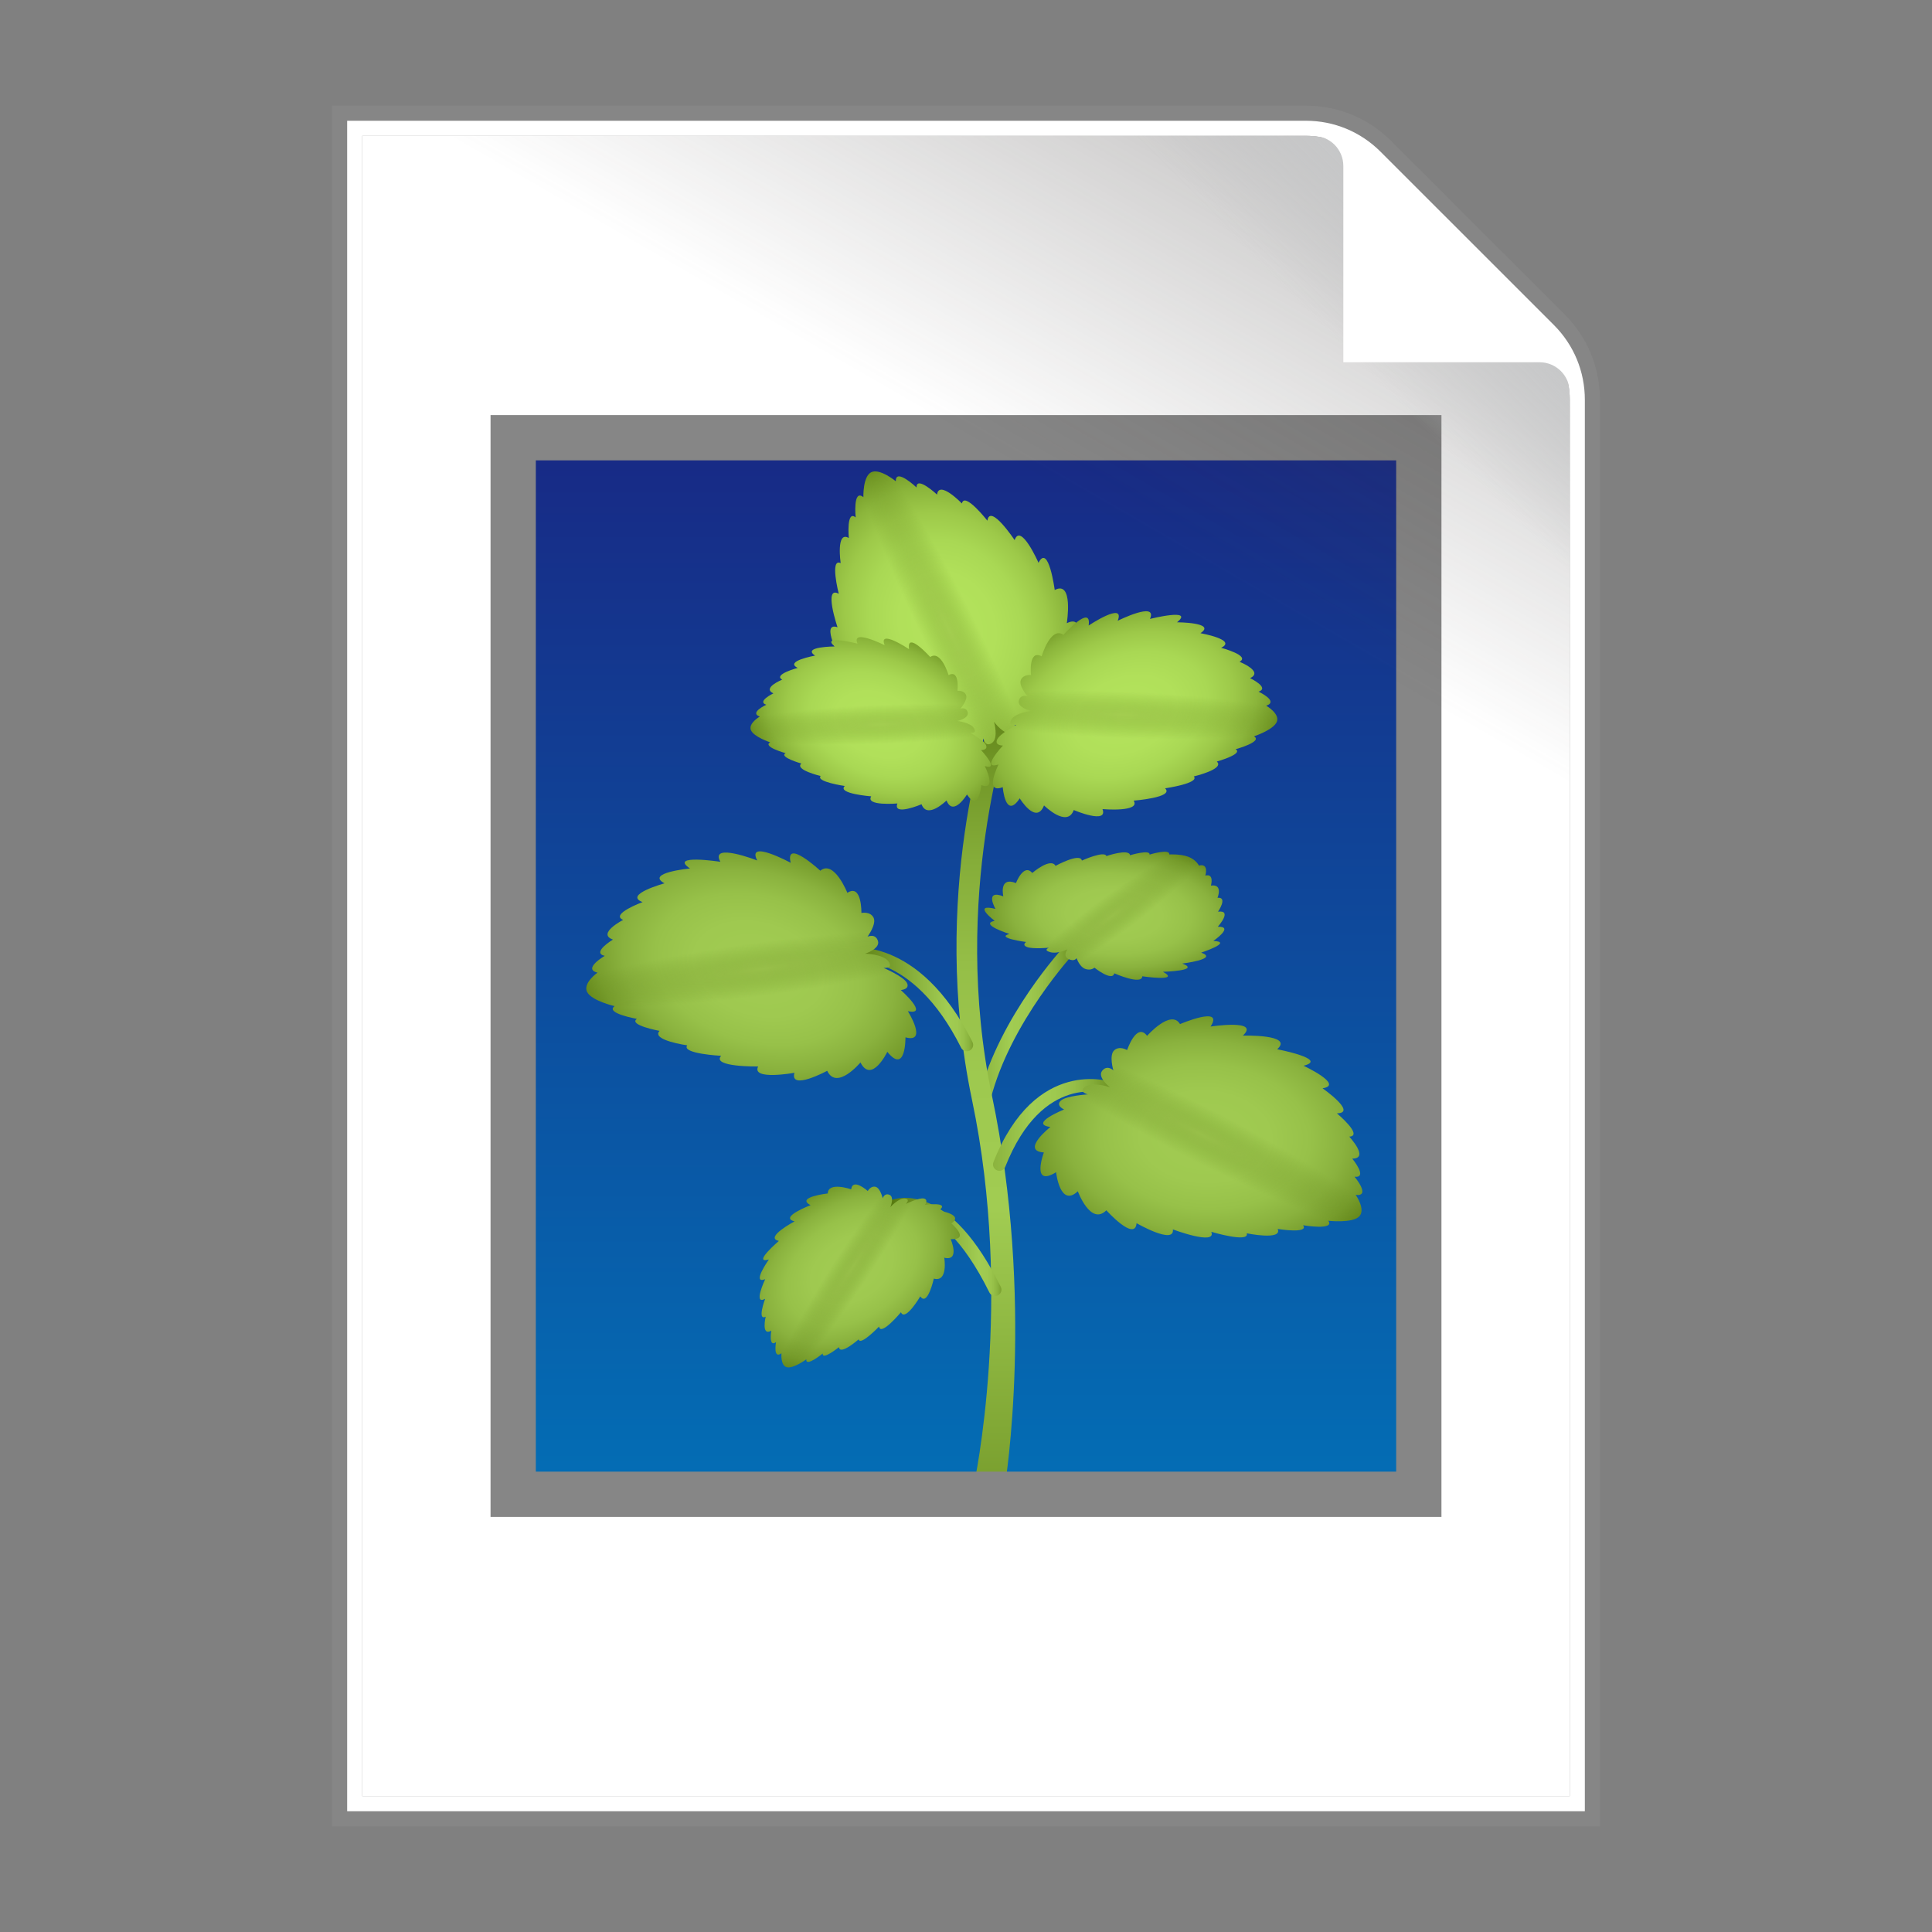 <?xml version="1.0" encoding="UTF-8" standalone="no"?>
<!-- Generator: Adobe Illustrator 18.0.0, SVG Export Plug-In . SVG Version: 6.00 Build 0)  -->

<svg
   xmlns:dc="http://purl.org/dc/elements/1.1/"
   xmlns:cc="http://creativecommons.org/ns#"
   xmlns:rdf="http://www.w3.org/1999/02/22-rdf-syntax-ns#"
   xmlns:svg="http://www.w3.org/2000/svg"
   xmlns="http://www.w3.org/2000/svg"
   xmlns:sodipodi="http://sodipodi.sourceforge.net/DTD/sodipodi-0.dtd"
   xmlns:inkscape="http://www.inkscape.org/namespaces/inkscape"
   version="1.1"
   id="レイヤー_1"
   x="0px"
   y="0px"
   width="64px"
   height="64px"
   viewBox="0 0 64 64"
   style="enable-background:new 0 0 64 64;"
   xml:space="preserve"
   inkscape:version="0.48.5 r10040"
   sodipodi:docname="document_with_picture.svg"><rect x="0" y="0" width="64" height="64" fill="#808080" stroke="none"/><defs
     id="defs389" /><sodipodi:namedview
     pagecolor="#ffffff"
     bordercolor="#666666"
     borderopacity="1"
     objecttolerance="10"
     gridtolerance="10"
     guidetolerance="10"
     inkscape:pageopacity="0"
     inkscape:pageshadow="2"
     inkscape:window-width="640"
     inkscape:window-height="480"
     id="namedview387" /><g
     id="g3"><path
       style="fill:#FFFFFF;"
       d="M11.5,60V4h31.758c0.921,0,1.823,0.374,2.475,1.025l5.742,5.742   C52.136,11.429,52.5,12.308,52.5,13.242V60H11.5z"
       id="path5" /><path
       style="fill:#868686;"
       d="M43.257,4.5c0.796,0,1.559,0.316,2.121,0.879l5.743,5.742   C51.684,11.683,52,12.447,52,13.242V59.5H12v-55H43.257 M43.257,3.5H12h-1v1v55v1h1h40h1v-1V13.242   c0-1.068-0.416-2.073-1.172-2.829l-5.743-5.742C45.33,3.916,44.326,3.5,43.257,3.5   L43.257,3.5z"
       id="path7" /><path
       style="fill:#FFFFFF;"
       d="M43.257,4.5c0.796,0,1.559,0.316,2.121,0.879l5.743,5.742   C51.684,11.683,52,12.447,52,13.242V59.5H12v-55H43.257 M43.257,4H12h-0.5v0.5v55V60H12h40h0.5v-0.5   V13.242c0-0.935-0.364-1.814-1.025-2.475l-5.743-5.742   C45.071,4.364,44.192,4,43.257,4L43.257,4z"
       id="path9" /></g><g
     id="g11"><linearGradient
       id="SVGID_1_"
       gradientUnits="userSpaceOnUse"
       x1="32"
       y1="49.5"
       x2="32"
       y2="14.5"><stop
         offset="0"
         style="stop-color:#036EB5"
         id="stop14" /><stop
         offset="1"
         style="stop-color:#182985"
         id="stop16" /></linearGradient><rect
       x="17"
       y="14.5"
       style="fill:url(#SVGID_1_);"
       width="30"
       height="35"
       id="rect18" /><g
       id="g20"><g
         id="g22"><g
           id="g24"><linearGradient
             id="SVGID_2_"
             gradientUnits="userSpaceOnUse"
             x1="32.427"
             y1="33.887"
             x2="35.657"
             y2="33.887"><stop
               offset="0"
               style="stop-color:#8BB33E"
               id="stop27" /><stop
               offset="0.267"
               style="stop-color:#9DC84E"
               id="stop29" /><stop
               offset="0.317"
               style="stop-color:#A1CC52"
               id="stop31" /><stop
               offset="0.503"
               style="stop-color:#9EC94F"
               id="stop33" /><stop
               offset="0.659"
               style="stop-color:#95BE47"
               id="stop35" /><stop
               offset="0.804"
               style="stop-color:#85AD39"
               id="stop37" /><stop
               offset="0.941"
               style="stop-color:#709525"
               id="stop39" /><stop
               offset="1"
               style="stop-color:#64881B"
               id="stop41" /></linearGradient><path
             style="fill:url(#SVGID_2_);"
             d="M32.625,36.556c-0.016,0-0.033-0.002-0.049-0.006      c-0.105-0.027-0.169-0.134-0.142-0.239c0.684-2.666,2.793-4.935,2.883-5.031      c0.074-0.08,0.199-0.083,0.278-0.009c0.08,0.074,0.083,0.199,0.009,0.278      c-0.021,0.023-2.13,2.292-2.788,4.859      C32.792,36.497,32.712,36.556,32.625,36.556z"
             id="path43" /></g><g
           id="g45"><radialGradient
             id="SVGID_3_"
             cx="42.879"
             cy="-0.546"
             r="7.405"
             gradientTransform="matrix(-0.576 -0.216 0.376 -0.288 61.808 39.397)"
             gradientUnits="userSpaceOnUse"><stop
               offset="0"
               style="stop-color:#A1CC52"
               id="stop48" /><stop
               offset="0.311"
               style="stop-color:#9FC950"
               id="stop50" /><stop
               offset="0.502"
               style="stop-color:#97C149"
               id="stop52" /><stop
               offset="0.661"
               style="stop-color:#8AB23E"
               id="stop54" /><stop
               offset="0.802"
               style="stop-color:#789E2D"
               id="stop56" /><stop
               offset="0.93"
               style="stop-color:#618418"
               id="stop58" /><stop
               offset="1"
               style="stop-color:#51720A"
               id="stop60" /></radialGradient><path
             style="fill:url(#SVGID_3_);"
             d="M33.236,29.692c-0.64-0.24-0.26,0.416-0.26,0.416      c-0.803-0.194-0.027,0.396-0.027,0.396c-0.531,0.111,0.489,0.434,0.489,0.434      c-0.479,0.131,0.553,0.267,0.553,0.267s-0.153,0.098,0.037,0.169      s0.721,0.02,0.721,0.02s-0.205,0.078,0.04,0.147      c0.246,0.068,0.574-0.095,0.574-0.095s-0.174,0.221,0.03,0.322      c0.204,0.1,0.271-0.03,0.271-0.03s0.091,0.285,0.282,0.357      c0.19,0.071,0.309-0.039,0.309-0.039s0.593,0.473,0.657,0.187      c0,0,0.916,0.404,0.928,0.098c0,0,1.299,0.189,0.684-0.149      c0,0,1.28-0.033,0.64-0.273c0,0,1.225-0.149,0.627-0.362      c0,0,1.085-0.357,0.402-0.387c0,0,0.711-0.486,0.149-0.47      c0,0,0.504-0.564,0.007-0.499c0,0,0.337-0.495-0.017-0.46      c0,0,0.194-0.465-0.219-0.405c0,0,0.121-0.409-0.185-0.332      c0,0,0.132-0.417-0.212-0.331c0,0-0.094-0.195-0.354-0.292      c-0.259-0.097-0.63-0.077-0.63-0.077C38.765,28.1,38.08,28.309,38.08,28.309      c0.029-0.18-0.645,0.021-0.645,0.021c-0.036-0.229-0.784,0.028-0.784,0.028      c-0.061-0.19-0.812,0.149-0.812,0.149c-0.057-0.272-0.872,0.175-0.872,0.175      c-0.164-0.289-0.772,0.236-0.772,0.236c-0.285-0.334-0.54,0.335-0.54,0.335      C33.078,29.024,33.236,29.692,33.236,29.692z"
             id="path62" /><radialGradient
             id="SVGID_4_"
             cx="42.879"
             cy="-0.76"
             r="1.255"
             gradientTransform="matrix(-0.576 -0.216 2.474 -1.897 63.416 38.164)"
             gradientUnits="userSpaceOnUse"><stop
               offset="0"
               style="stop-color:#8BAD3D;stop-opacity:0.4"
               id="stop65" /><stop
               offset="0.15"
               style="stop-color:#7D9F31;stop-opacity:0.34"
               id="stop67" /><stop
               offset="0.409"
               style="stop-color:#6B8E21;stop-opacity:0.236"
               id="stop69" /><stop
               offset="0.685"
               style="stop-color:#608317;stop-opacity:0.126"
               id="stop71" /><stop
               offset="1"
               style="stop-color:#5D8014;stop-opacity:0"
               id="stop73" /></radialGradient><path
             style="fill:url(#SVGID_4_);"
             d="M33.236,29.692c-0.64-0.24-0.26,0.416-0.26,0.416      c-0.803-0.194-0.027,0.396-0.027,0.396c-0.531,0.111,0.489,0.434,0.489,0.434      c-0.479,0.131,0.553,0.267,0.553,0.267s-0.153,0.098,0.037,0.169      s0.721,0.02,0.721,0.02s-0.205,0.078,0.04,0.147      c0.246,0.068,0.574-0.095,0.574-0.095s-0.174,0.221,0.03,0.322      c0.204,0.1,0.271-0.03,0.271-0.03s0.091,0.285,0.282,0.357      c0.19,0.071,0.309-0.039,0.309-0.039s0.593,0.473,0.657,0.187      c0,0,0.916,0.404,0.928,0.098c0,0,1.299,0.189,0.684-0.149      c0,0,1.28-0.033,0.64-0.273c0,0,1.225-0.149,0.627-0.362      c0,0,1.085-0.357,0.402-0.387c0,0,0.711-0.486,0.149-0.47      c0,0,0.504-0.564,0.007-0.499c0,0,0.337-0.495-0.017-0.46      c0,0,0.194-0.465-0.219-0.405c0,0,0.121-0.409-0.185-0.332      c0,0,0.132-0.417-0.212-0.331c0,0-0.094-0.195-0.354-0.292      c-0.259-0.097-0.63-0.077-0.63-0.077C38.765,28.1,38.08,28.309,38.08,28.309      c0.029-0.18-0.645,0.021-0.645,0.021c-0.036-0.229-0.784,0.028-0.784,0.028      c-0.061-0.19-0.812,0.149-0.812,0.149c-0.057-0.272-0.872,0.175-0.872,0.175      c-0.164-0.289-0.772,0.236-0.772,0.236c-0.285-0.334-0.54,0.335-0.54,0.335      C33.078,29.024,33.236,29.692,33.236,29.692z"
             id="path75" /></g></g><linearGradient
         id="SVGID_5_"
         gradientUnits="userSpaceOnUse"
         x1="32.549"
         y1="49.632"
         x2="32.549"
         y2="24.792"
         gradientTransform="matrix(1.125 0 0 1.026 -3.96 -1.747)"><stop
           offset="0"
           style="stop-color:#799F2E"
           id="stop78" /><stop
           offset="0.358"
           style="stop-color:#A1CC52"
           id="stop80" /><stop
           offset="0.531"
           style="stop-color:#9EC94F"
           id="stop82" /><stop
           offset="0.676"
           style="stop-color:#95BE47"
           id="stop84" /><stop
           offset="0.81"
           style="stop-color:#85AD39"
           id="stop86" /><stop
           offset="0.938"
           style="stop-color:#709526"
           id="stop88" /><stop
           offset="1"
           style="stop-color:#63861A"
           id="stop90" /></linearGradient><path
         style="fill:url(#SVGID_5_);"
         d="M33.292,49.191h-1.031    c0.011-0.053,1.33-6.128-0.062-12.756c-1.427-6.797,0.56-12.498,0.645-12.738    l0.636,0.226c-0.02,0.057-2.006,5.769-0.62,12.373    C34.282,43.07,33.303,49.136,33.292,49.191z"
         id="path92" /><g
         id="g94"><g
           id="g96"><radialGradient
             id="SVGID_6_"
             cx="19.759"
             cy="14.958"
             r="5.304"
             gradientTransform="matrix(-0.897 0.441 -0.526 -1.069 56.961 28.008)"
             gradientUnits="userSpaceOnUse"><stop
               offset="0"
               style="stop-color:#B3E35C"
               id="stop99" /><stop
               offset="0.289"
               style="stop-color:#B1E05A"
               id="stop101" /><stop
               offset="0.466"
               style="stop-color:#A9D854"
               id="stop103" /><stop
               offset="0.614"
               style="stop-color:#9DC949"
               id="stop105" /><stop
               offset="0.745"
               style="stop-color:#8BB53B"
               id="stop107" /><stop
               offset="0.865"
               style="stop-color:#749A27"
               id="stop109" /><stop
               offset="0.975"
               style="stop-color:#587A10"
               id="stop111" /><stop
               offset="1"
               style="stop-color:#51720A"
               id="stop113" /></radialGradient><path
             style="fill:url(#SVGID_6_);"
             d="M28.868,23.827c-0.698,0.343,0.649,0.795,0.649,0.795      c-0.681,0.568,0.707,0.533,0.707,0.533c-0.016,0.682,0.989,0.058,0.989,0.058      c0.04,0.654,0.712-0.221,0.712-0.221s0.115,0.28,0.322,0.178      c0.208-0.102,0.332-0.707,0.332-0.707s0.058,0.308,0.283,0.146      c0.225-0.162,0.063-0.704,0.063-0.704s0.33,0.459,0.596,0.38      c0.266-0.079,0.057-0.313,0.057-0.313s0.555,0.271,0.763,0.169      c0.208-0.102,0.055-0.364,0.055-0.364s1.102,0.002,0.609-0.429      c0,0,1.108-0.415,0.558-0.819c0,0,0.876-1.078,0.01-0.886      c0,0,0.465-1.343-0.234-0.999c0,0,0.232-1.435-0.4-1.099      c0,0-0.204-1.558-0.537-0.902c0,0-0.59-1.342-0.791-0.751      c0,0-0.816-1.231-0.903-0.644c0,0-0.76-0.973-0.843-0.57      c0,0-0.764-0.79-0.824-0.294c0,0-0.692-0.644-0.679-0.236      c0,0-0.702-0.665-0.687-0.206c0,0-0.531-0.438-0.814-0.299      c-0.283,0.139-0.26,0.827-0.26,0.827c-0.355-0.292-0.256,0.67-0.256,0.67      c-0.315-0.26-0.227,0.682-0.227,0.682c-0.43-0.255-0.27,0.832-0.27,0.832      c-0.37-0.181-0.063,1.016-0.063,1.016c-0.517-0.29-0.041,1.108-0.041,1.108      c-0.591-0.201,0.112,1.085,0.112,1.085c-0.723-0.136,0.386,0.976,0.386,0.976      C27.59,23.134,28.868,23.827,28.868,23.827z"
             id="path115" /><radialGradient
             id="SVGID_7_"
             cx="19.759"
             cy="14.803"
             r="0.899"
             gradientTransform="matrix(-0.897 0.441 -3.46 -7.035 100.379 116.291)"
             gradientUnits="userSpaceOnUse"><stop
               offset="0"
               style="stop-color:#8BAD3D;stop-opacity:0.4"
               id="stop118" /><stop
               offset="0.15"
               style="stop-color:#7D9F31;stop-opacity:0.34"
               id="stop120" /><stop
               offset="0.409"
               style="stop-color:#6B8E21;stop-opacity:0.236"
               id="stop122" /><stop
               offset="0.685"
               style="stop-color:#608317;stop-opacity:0.126"
               id="stop124" /><stop
               offset="1"
               style="stop-color:#5D8014;stop-opacity:0"
               id="stop126" /></radialGradient><path
             style="fill:url(#SVGID_7_);"
             d="M28.868,23.827c-0.698,0.343,0.649,0.795,0.649,0.795      c-0.681,0.568,0.707,0.533,0.707,0.533c-0.016,0.682,0.989,0.058,0.989,0.058      c0.04,0.654,0.712-0.221,0.712-0.221s0.115,0.28,0.322,0.178      c0.208-0.102,0.332-0.707,0.332-0.707s0.058,0.308,0.283,0.146      c0.225-0.162,0.063-0.704,0.063-0.704s0.33,0.459,0.596,0.38      c0.266-0.079,0.057-0.313,0.057-0.313s0.555,0.271,0.763,0.169      c0.208-0.102,0.055-0.364,0.055-0.364s1.102,0.002,0.609-0.429      c0,0,1.108-0.415,0.558-0.819c0,0,0.876-1.078,0.01-0.886      c0,0,0.465-1.343-0.234-0.999c0,0,0.232-1.435-0.4-1.099      c0,0-0.204-1.558-0.537-0.902c0,0-0.59-1.342-0.791-0.751      c0,0-0.816-1.231-0.903-0.644c0,0-0.76-0.973-0.843-0.57      c0,0-0.764-0.79-0.824-0.294c0,0-0.692-0.644-0.679-0.236      c0,0-0.702-0.665-0.687-0.206c0,0-0.531-0.438-0.814-0.299      c-0.283,0.139-0.26,0.827-0.26,0.827c-0.355-0.292-0.256,0.67-0.256,0.67      c-0.315-0.26-0.227,0.682-0.227,0.682c-0.43-0.255-0.27,0.832-0.27,0.832      c-0.37-0.181-0.063,1.016-0.063,1.016c-0.517-0.29-0.041,1.108-0.041,1.108      c-0.591-0.201,0.112,1.085,0.112,1.085c-0.723-0.136,0.386,0.976,0.386,0.976      C27.59,23.134,28.868,23.827,28.868,23.827z"
             id="path128" /></g><g
           id="g130"><radialGradient
             id="SVGID_8_"
             cx="45.089"
             cy="14.011"
             r="7.547"
             gradientTransform="matrix(-0.238 0.596 0.74 0.033 37.636 -3.648)"
             gradientUnits="userSpaceOnUse"><stop
               offset="0"
               style="stop-color:#B3E35C"
               id="stop133" /><stop
               offset="0.289"
               style="stop-color:#B1E05A"
               id="stop135" /><stop
               offset="0.466"
               style="stop-color:#A9D854"
               id="stop137" /><stop
               offset="0.614"
               style="stop-color:#9DC949"
               id="stop139" /><stop
               offset="0.745"
               style="stop-color:#8BB53B"
               id="stop141" /><stop
               offset="0.865"
               style="stop-color:#749A27"
               id="stop143" /><stop
               offset="0.975"
               style="stop-color:#587A10"
               id="stop145" /><stop
               offset="1"
               style="stop-color:#51720A"
               id="stop147" /></radialGradient><path
             style="fill:url(#SVGID_8_);"
             d="M34.585,26.681c-0.263,0.66-0.805-0.235-0.805-0.235      c-0.477,0.723-0.563-0.37-0.563-0.37c-0.641,0.244-0.14-0.75-0.14-0.75      c-0.62,0.191,0.146-0.629,0.146-0.629s-0.274,0.006-0.196-0.19      c0.078-0.196,0.638-0.498,0.638-0.498s-0.296,0.06-0.162-0.171      c0.134-0.23,0.658-0.288,0.658-0.288s-0.461-0.101-0.41-0.335      c0.051-0.234,0.29-0.151,0.29-0.151s-0.303-0.34-0.225-0.536      c0.078-0.196,0.338-0.167,0.338-0.167s-0.097-0.857,0.352-0.62      c0,0,0.296-1.004,0.723-0.712c0,0,0.941-1.048,0.834-0.308      c0,0,1.225-0.817,0.962-0.157c0,0,1.333-0.667,1.07-0.062      c0,0,1.486-0.37,0.896,0.112c0,0,1.316,0.004,0.776,0.361      c0,0,1.23,0.218,0.685,0.484c0,0,0.983,0.261,0.61,0.463      c0,0,0.811,0.326,0.348,0.542c0,0,0.667,0.32,0.281,0.448      c0,0,0.687,0.321,0.254,0.465c0,0,0.459,0.265,0.352,0.532      c-0.107,0.268-0.757,0.483-0.757,0.483c0.306,0.177-0.609,0.427-0.609,0.427      c0.272,0.157-0.623,0.408-0.623,0.408c0.277,0.248-0.761,0.493-0.761,0.493      c0.202,0.227-0.952,0.394-0.952,0.394c0.318,0.304-1.041,0.408-1.041,0.408      c0.241,0.392-1.032,0.281-1.032,0.281c0.191,0.517-0.953,0.031-0.953,0.031      C35.349,27.441,34.585,26.681,34.585,26.681z"
             id="path149" /><radialGradient
             id="SVGID_9_"
             cx="45.089"
             cy="13.791"
             r="1.279"
             gradientTransform="matrix(-0.238 0.596 4.87 0.215 -19.286 -6.159)"
             gradientUnits="userSpaceOnUse"><stop
               offset="0"
               style="stop-color:#8BAD3D;stop-opacity:0.4"
               id="stop152" /><stop
               offset="0.15"
               style="stop-color:#7D9F31;stop-opacity:0.34"
               id="stop154" /><stop
               offset="0.409"
               style="stop-color:#6B8E21;stop-opacity:0.236"
               id="stop156" /><stop
               offset="0.685"
               style="stop-color:#608317;stop-opacity:0.126"
               id="stop158" /><stop
               offset="1"
               style="stop-color:#5D8014;stop-opacity:0"
               id="stop160" /></radialGradient><path
             style="fill:url(#SVGID_9_);"
             d="M34.585,26.681c-0.263,0.66-0.805-0.235-0.805-0.235      c-0.477,0.723-0.563-0.37-0.563-0.37c-0.641,0.244-0.14-0.75-0.14-0.75      c-0.62,0.191,0.146-0.629,0.146-0.629s-0.274,0.006-0.196-0.19      c0.078-0.196,0.638-0.498,0.638-0.498s-0.296,0.06-0.162-0.171      c0.134-0.23,0.658-0.288,0.658-0.288s-0.461-0.101-0.41-0.335      c0.051-0.234,0.29-0.151,0.29-0.151s-0.303-0.34-0.225-0.536      c0.078-0.196,0.338-0.167,0.338-0.167s-0.097-0.857,0.352-0.62      c0,0,0.296-1.004,0.723-0.712c0,0,0.941-1.048,0.834-0.308      c0,0,1.225-0.817,0.962-0.157c0,0,1.333-0.667,1.07-0.062      c0,0,1.486-0.37,0.896,0.112c0,0,1.316,0.004,0.776,0.361      c0,0,1.23,0.218,0.685,0.484c0,0,0.983,0.261,0.61,0.463      c0,0,0.811,0.326,0.348,0.542c0,0,0.667,0.32,0.281,0.448      c0,0,0.687,0.321,0.254,0.465c0,0,0.459,0.265,0.352,0.532      c-0.107,0.268-0.757,0.483-0.757,0.483c0.306,0.177-0.609,0.427-0.609,0.427      c0.272,0.157-0.623,0.408-0.623,0.408c0.277,0.248-0.761,0.493-0.761,0.493      c0.202,0.227-0.952,0.394-0.952,0.394c0.318,0.304-1.041,0.408-1.041,0.408      c0.241,0.392-1.032,0.281-1.032,0.281c0.191,0.517-0.953,0.031-0.953,0.031      C35.349,27.441,34.585,26.681,34.585,26.681z"
             id="path162" /></g><g
           id="g164"><radialGradient
             id="SVGID_10_"
             cx="45.649"
             cy="13.298"
             r="6.343"
             gradientTransform="matrix(0.238 0.596 -0.74 0.033 28.074 -3.644)"
             gradientUnits="userSpaceOnUse"><stop
               offset="0"
               style="stop-color:#B3E35C"
               id="stop167" /><stop
               offset="0.289"
               style="stop-color:#B1E05A"
               id="stop169" /><stop
               offset="0.466"
               style="stop-color:#A9D854"
               id="stop171" /><stop
               offset="0.614"
               style="stop-color:#9DC949"
               id="stop173" /><stop
               offset="0.745"
               style="stop-color:#8BB53B"
               id="stop175" /><stop
               offset="0.865"
               style="stop-color:#749A27"
               id="stop177" /><stop
               offset="0.975"
               style="stop-color:#587A10"
               id="stop179" /><stop
               offset="1"
               style="stop-color:#51720A"
               id="stop181" /></radialGradient><path
             style="fill:url(#SVGID_10_);"
             d="M31.355,26.517c0.221,0.555,0.677-0.198,0.677-0.198      c0.401,0.608,0.474-0.311,0.474-0.311c0.539,0.205,0.117-0.631,0.117-0.631      c0.521,0.16-0.123-0.529-0.123-0.529s0.23,0.005,0.165-0.16      c-0.066-0.165-0.536-0.419-0.536-0.419s0.248,0.05,0.136-0.143      c-0.112-0.193-0.553-0.242-0.553-0.242s0.388-0.085,0.345-0.282      c-0.043-0.196-0.244-0.127-0.244-0.127s0.255-0.286,0.189-0.451      c-0.066-0.165-0.284-0.14-0.284-0.14s0.082-0.721-0.296-0.521      c0,0-0.249-0.843-0.608-0.599c0,0-0.791-0.881-0.701-0.259      c0,0-1.03-0.687-0.808-0.132c0,0-1.12-0.561-0.899-0.052      c0,0-1.249-0.311-0.753,0.094c0,0-1.106,0.003-0.652,0.303      c0,0-1.034,0.183-0.576,0.407c0,0-0.826,0.219-0.513,0.389      c0,0-0.681,0.274-0.293,0.455c0,0-0.561,0.269-0.236,0.377      c0,0-0.578,0.27-0.213,0.391c0,0-0.386,0.222-0.296,0.447      c0.09,0.225,0.636,0.406,0.636,0.406c-0.257,0.149,0.512,0.359,0.512,0.359      c-0.228,0.132,0.523,0.343,0.523,0.343c-0.233,0.209,0.64,0.414,0.64,0.414      c-0.17,0.191,0.8,0.331,0.8,0.331c-0.267,0.256,0.875,0.343,0.875,0.343      c-0.203,0.329,0.867,0.236,0.867,0.236c-0.161,0.434,0.801,0.026,0.801,0.026      C30.714,27.156,31.355,26.517,31.355,26.517z"
             id="path183" /><radialGradient
             id="SVGID_11_"
             cx="45.649"
             cy="13.113"
             r="1.075"
             gradientTransform="matrix(0.238 0.596 -4.87 0.215 82.199 -6.032)"
             gradientUnits="userSpaceOnUse"><stop
               offset="0"
               style="stop-color:#8BAD3D;stop-opacity:0.4"
               id="stop186" /><stop
               offset="0.15"
               style="stop-color:#7D9F31;stop-opacity:0.34"
               id="stop188" /><stop
               offset="0.409"
               style="stop-color:#6B8E21;stop-opacity:0.236"
               id="stop190" /><stop
               offset="0.685"
               style="stop-color:#608317;stop-opacity:0.126"
               id="stop192" /><stop
               offset="1"
               style="stop-color:#5D8014;stop-opacity:0"
               id="stop194" /></radialGradient><path
             style="fill:url(#SVGID_11_);"
             d="M31.355,26.517c0.221,0.555,0.677-0.198,0.677-0.198      c0.401,0.608,0.474-0.311,0.474-0.311c0.539,0.205,0.117-0.631,0.117-0.631      c0.521,0.16-0.123-0.529-0.123-0.529s0.23,0.005,0.165-0.16      c-0.066-0.165-0.536-0.419-0.536-0.419s0.248,0.05,0.136-0.143      c-0.112-0.193-0.553-0.242-0.553-0.242s0.388-0.085,0.345-0.282      c-0.043-0.196-0.244-0.127-0.244-0.127s0.255-0.286,0.189-0.451      c-0.066-0.165-0.284-0.14-0.284-0.14s0.082-0.721-0.296-0.521      c0,0-0.249-0.843-0.608-0.599c0,0-0.791-0.881-0.701-0.259      c0,0-1.03-0.687-0.808-0.132c0,0-1.12-0.561-0.899-0.052      c0,0-1.249-0.311-0.753,0.094c0,0-1.106,0.003-0.652,0.303      c0,0-1.034,0.183-0.576,0.407c0,0-0.826,0.219-0.513,0.389      c0,0-0.681,0.274-0.293,0.455c0,0-0.561,0.269-0.236,0.377      c0,0-0.578,0.27-0.213,0.391c0,0-0.386,0.222-0.296,0.447      c0.09,0.225,0.636,0.406,0.636,0.406c-0.257,0.149,0.512,0.359,0.512,0.359      c-0.228,0.132,0.523,0.343,0.523,0.343c-0.233,0.209,0.64,0.414,0.64,0.414      c-0.17,0.191,0.8,0.331,0.8,0.331c-0.267,0.256,0.875,0.343,0.875,0.343      c-0.203,0.329,0.867,0.236,0.867,0.236c-0.161,0.434,0.801,0.026,0.801,0.026      C30.714,27.156,31.355,26.517,31.355,26.517z"
             id="path196" /></g></g><g
         id="g198"><g
           id="g200"><linearGradient
             id="SVGID_12_"
             gradientUnits="userSpaceOnUse"
             x1="27.832"
             y1="33.102"
             x2="32.238"
             y2="33.102"><stop
               offset="0"
               style="stop-color:#51720A"
               id="stop203" /><stop
               offset="0.803"
               style="stop-color:#A1CC52"
               id="stop205" /><stop
               offset="0.88"
               style="stop-color:#9FC950"
               id="stop207" /><stop
               offset="0.928"
               style="stop-color:#97C149"
               id="stop209" /><stop
               offset="0.968"
               style="stop-color:#8AB33E"
               id="stop211" /><stop
               offset="1"
               style="stop-color:#7AA02F"
               id="stop213" /></linearGradient><path
             style="fill:url(#SVGID_12_);"
             d="M32.027,34.824c-0.077,0-0.152-0.043-0.189-0.116      c-1.643-3.285-3.731-2.892-3.752-2.888c-0.112,0.025-0.225-0.049-0.25-0.163      c-0.024-0.114,0.049-0.226,0.163-0.25c0.099-0.021,2.429-0.461,4.216,3.112      c0.052,0.104,0.01,0.231-0.094,0.283      C32.091,34.817,32.059,34.824,32.027,34.824z"
             id="path215" /></g><g
           id="g217"><radialGradient
             id="SVGID_13_"
             cx="57.656"
             cy="22.354"
             r="8.611"
             gradientTransform="matrix(0.292 0.572 -0.734 0.101 24.693 -3.132)"
             gradientUnits="userSpaceOnUse"><stop
               offset="0"
               style="stop-color:#A1CC52"
               id="stop220" /><stop
               offset="0.311"
               style="stop-color:#9FC950"
               id="stop222" /><stop
               offset="0.502"
               style="stop-color:#97C149"
               id="stop224" /><stop
               offset="0.661"
               style="stop-color:#8AB23E"
               id="stop226" /><stop
               offset="0.802"
               style="stop-color:#789E2D"
               id="stop228" /><stop
               offset="0.93"
               style="stop-color:#618418"
               id="stop230" /><stop
               offset="1"
               style="stop-color:#51720A"
               id="stop232" /></radialGradient><path
             style="fill:url(#SVGID_13_);"
             d="M28.504,35.195c0.369,0.722,0.89-0.352,0.89-0.352      c0.618,0.771,0.601-0.48,0.601-0.48c0.754,0.209,0.079-0.867,0.079-0.867      c0.724,0.151-0.233-0.699-0.233-0.699s0.312-0.022,0.202-0.237      s-0.777-0.499-0.777-0.499s0.342,0.036,0.166-0.211      c-0.176-0.247-0.779-0.257-0.779-0.257s0.513-0.164,0.43-0.424      s-0.345-0.14-0.345-0.14s0.309-0.419,0.199-0.633      c-0.11-0.215-0.402-0.153-0.402-0.153s0.02-0.984-0.465-0.667      c0,0-0.442-1.109-0.897-0.733c0,0-1.179-1.091-0.98-0.262      c0,0-1.478-0.799-1.109-0.077c0,0-1.584-0.617-1.222,0.043      c0,0-1.727-0.263-1.006,0.222c0,0-1.494,0.143-0.843,0.492      c0,0-1.375,0.378-0.727,0.622c0,0-1.089,0.401-0.644,0.59      c0,0-0.887,0.456-0.338,0.652c0,0-0.724,0.434-0.272,0.539      c0,0-0.747,0.437-0.239,0.555c0,0-0.493,0.349-0.344,0.642      c0.15,0.293,0.911,0.469,0.911,0.469c-0.329,0.233,0.737,0.421,0.737,0.421      c-0.292,0.207,0.751,0.398,0.751,0.398c-0.289,0.311,0.917,0.479,0.917,0.479      c-0.206,0.279,1.123,0.347,1.123,0.347c-0.329,0.379,1.226,0.353,1.226,0.353      c-0.232,0.471,1.202,0.21,1.202,0.21c-0.162,0.607,1.086-0.066,1.086-0.066      C27.718,36.138,28.504,35.195,28.504,35.195z"
             id="path234" /><radialGradient
             id="SVGID_14_"
             cx="57.656"
             cy="22.103"
             r="1.459"
             gradientTransform="matrix(0.292 0.572 -4.829 0.666 115.17 -15.605)"
             gradientUnits="userSpaceOnUse"><stop
               offset="0"
               style="stop-color:#8BAD3D;stop-opacity:0.4"
               id="stop237" /><stop
               offset="0.15"
               style="stop-color:#7D9F31;stop-opacity:0.34"
               id="stop239" /><stop
               offset="0.409"
               style="stop-color:#6B8E21;stop-opacity:0.236"
               id="stop241" /><stop
               offset="0.685"
               style="stop-color:#608317;stop-opacity:0.126"
               id="stop243" /><stop
               offset="1"
               style="stop-color:#5D8014;stop-opacity:0"
               id="stop245" /></radialGradient><path
             style="fill:url(#SVGID_14_);"
             d="M28.504,35.195c0.369,0.722,0.89-0.352,0.89-0.352      c0.618,0.771,0.601-0.48,0.601-0.48c0.754,0.209,0.079-0.867,0.079-0.867      c0.724,0.151-0.233-0.699-0.233-0.699s0.312-0.022,0.202-0.237      s-0.777-0.499-0.777-0.499s0.342,0.036,0.166-0.211      c-0.176-0.247-0.779-0.257-0.779-0.257s0.513-0.164,0.43-0.424      s-0.345-0.14-0.345-0.14s0.309-0.419,0.199-0.633      c-0.11-0.215-0.402-0.153-0.402-0.153s0.02-0.984-0.465-0.667      c0,0-0.442-1.109-0.897-0.733c0,0-1.179-1.091-0.98-0.262      c0,0-1.478-0.799-1.109-0.077c0,0-1.584-0.617-1.222,0.043      c0,0-1.727-0.263-1.006,0.222c0,0-1.494,0.143-0.843,0.492      c0,0-1.375,0.378-0.727,0.622c0,0-1.089,0.401-0.644,0.59      c0,0-0.887,0.456-0.338,0.652c0,0-0.724,0.434-0.272,0.539      c0,0-0.747,0.437-0.239,0.555c0,0-0.493,0.349-0.344,0.642      c0.15,0.293,0.911,0.469,0.911,0.469c-0.329,0.233,0.737,0.421,0.737,0.421      c-0.292,0.207,0.751,0.398,0.751,0.398c-0.289,0.311,0.917,0.479,0.917,0.479      c-0.206,0.279,1.123,0.347,1.123,0.347c-0.329,0.379,1.226,0.353,1.226,0.353      c-0.232,0.471,1.202,0.21,1.202,0.21c-0.162,0.607,1.086-0.066,1.086-0.066      C27.718,36.138,28.504,35.195,28.504,35.195z"
             id="path247" /></g></g><g
         id="g249"><g
           id="g251"><linearGradient
             id="SVGID_15_"
             gradientUnits="userSpaceOnUse"
             x1="32.894"
             y1="37.266"
             x2="36.971"
             y2="37.266"><stop
               offset="0"
               style="stop-color:#8BB33E"
               id="stop254" /><stop
               offset="0.267"
               style="stop-color:#9DC84E"
               id="stop256" /><stop
               offset="0.317"
               style="stop-color:#A1CC52"
               id="stop258" /><stop
               offset="0.503"
               style="stop-color:#9EC94F"
               id="stop260" /><stop
               offset="0.659"
               style="stop-color:#95BE47"
               id="stop262" /><stop
               offset="0.804"
               style="stop-color:#85AD39"
               id="stop264" /><stop
               offset="0.941"
               style="stop-color:#709525"
               id="stop266" /><stop
               offset="1"
               style="stop-color:#64881B"
               id="stop268" /></linearGradient><path
             style="fill:url(#SVGID_15_);"
             d="M33.105,38.785c-0.026,0-0.052-0.005-0.077-0.015      c-0.109-0.043-0.161-0.165-0.119-0.274c1.396-3.525,3.899-2.66,3.924-2.651      c0.109,0.04,0.165,0.16,0.126,0.27c-0.04,0.109-0.161,0.165-0.27,0.127      c-0.086-0.029-2.148-0.722-3.388,2.409      C33.268,38.735,33.189,38.785,33.105,38.785z"
             id="path270" /></g><g
           id="g272"><radialGradient
             id="SVGID_16_"
             cx="68.325"
             cy="30.75"
             r="8.611"
             gradientTransform="matrix(-0.467 0.44 0.657 0.342 51.628 -2.926)"
             gradientUnits="userSpaceOnUse"><stop
               offset="0"
               style="stop-color:#A1CC52"
               id="stop275" /><stop
               offset="0.311"
               style="stop-color:#9FC950"
               id="stop277" /><stop
               offset="0.502"
               style="stop-color:#97C149"
               id="stop279" /><stop
               offset="0.661"
               style="stop-color:#8AB23E"
               id="stop281" /><stop
               offset="0.802"
               style="stop-color:#789E2D"
               id="stop283" /><stop
               offset="0.93"
               style="stop-color:#618418"
               id="stop285" /><stop
               offset="1"
               style="stop-color:#51720A"
               id="stop287" /></radialGradient><path
             style="fill:url(#SVGID_16_);"
             d="M35.704,39.462c-0.59,0.556-0.72-0.631-0.72-0.631      c-0.841,0.519-0.405-0.654-0.405-0.654c-0.781-0.056,0.216-0.844,0.216-0.844      c-0.733-0.101,0.454-0.58,0.454-0.58s-0.287-0.126-0.111-0.291      c0.175-0.165,0.9-0.209,0.9-0.209s-0.334-0.081-0.086-0.254      c0.249-0.174,0.82,0.019,0.82,0.019s-0.429-0.327-0.263-0.544      c0.166-0.217,0.373-0.016,0.373-0.016s-0.15-0.498,0.025-0.663      c0.175-0.165,0.43-0.01,0.43-0.01s0.312-0.934,0.662-0.472      c0,0,0.789-0.896,1.091-0.389c0,0,1.477-0.631,1.011,0.082      c0,0,1.661-0.256,1.071,0.3c0,0,1.7-0.049,1.137,0.451      c0,0,1.715,0.332,0.873,0.547c0,0,1.36,0.637,0.629,0.747      c0,0,1.168,0.817,0.476,0.83c0,0,0.891,0.743,0.409,0.772      c0,0,0.682,0.728,0.1,0.728c0,0,0.536,0.652,0.075,0.599      c0,0,0.557,0.663,0.039,0.603c0,0,0.348,0.495,0.108,0.72      c-0.239,0.225-1.016,0.136-1.016,0.136c0.231,0.33-0.836,0.149-0.836,0.149      c0.206,0.293-0.841,0.123-0.841,0.123c0.168,0.39-1.025,0.144-1.025,0.144      c0.1,0.332-1.174-0.05-1.174-0.05c0.182,0.468-1.273-0.079-1.273-0.079      c0.061,0.521-1.203-0.206-1.203-0.206c-0.051,0.627-1.001-0.427-1.001-0.427      C36.128,40.616,35.704,39.462,35.704,39.462z"
             id="path289" /><radialGradient
             id="SVGID_17_"
             cx="68.325"
             cy="30.498"
             r="1.459"
             gradientTransform="matrix(-0.467 0.44 4.325 2.248 -60.213 -61.046)"
             gradientUnits="userSpaceOnUse"><stop
               offset="0"
               style="stop-color:#8BAD3D;stop-opacity:0.4"
               id="stop292" /><stop
               offset="0.15"
               style="stop-color:#7D9F31;stop-opacity:0.34"
               id="stop294" /><stop
               offset="0.409"
               style="stop-color:#6B8E21;stop-opacity:0.236"
               id="stop296" /><stop
               offset="0.685"
               style="stop-color:#608317;stop-opacity:0.126"
               id="stop298" /><stop
               offset="1"
               style="stop-color:#5D8014;stop-opacity:0"
               id="stop300" /></radialGradient><path
             style="fill:url(#SVGID_17_);"
             d="M35.704,39.462c-0.59,0.556-0.72-0.631-0.72-0.631      c-0.841,0.519-0.405-0.654-0.405-0.654c-0.781-0.056,0.216-0.844,0.216-0.844      c-0.733-0.101,0.454-0.58,0.454-0.58s-0.287-0.126-0.111-0.291      c0.175-0.165,0.9-0.209,0.9-0.209s-0.334-0.081-0.086-0.254      c0.249-0.174,0.82,0.019,0.82,0.019s-0.429-0.327-0.263-0.544      c0.166-0.217,0.373-0.016,0.373-0.016s-0.15-0.498,0.025-0.663      c0.175-0.165,0.43-0.01,0.43-0.01s0.312-0.934,0.662-0.472      c0,0,0.789-0.896,1.091-0.389c0,0,1.477-0.631,1.011,0.082      c0,0,1.661-0.256,1.071,0.3c0,0,1.7-0.049,1.137,0.451      c0,0,1.715,0.332,0.873,0.547c0,0,1.36,0.637,0.629,0.747      c0,0,1.168,0.817,0.476,0.83c0,0,0.891,0.743,0.409,0.772      c0,0,0.682,0.728,0.1,0.728c0,0,0.536,0.652,0.075,0.599      c0,0,0.557,0.663,0.039,0.603c0,0,0.348,0.495,0.108,0.72      c-0.239,0.225-1.016,0.136-1.016,0.136c0.231,0.33-0.836,0.149-0.836,0.149      c0.206,0.293-0.841,0.123-0.841,0.123c0.168,0.39-1.025,0.144-1.025,0.144      c0.1,0.332-1.174-0.05-1.174-0.05c0.182,0.468-1.273-0.079-1.273-0.079      c0.061,0.521-1.203-0.206-1.203-0.206c-0.051,0.627-1.001-0.427-1.001-0.427      C36.128,40.616,35.704,39.462,35.704,39.462z"
             id="path302" /></g></g><g
         id="g304"><g
           id="g306"><linearGradient
             id="SVGID_18_"
             gradientUnits="userSpaceOnUse"
             x1="29.283"
             y1="41.308"
             x2="33.175"
             y2="41.308"><stop
               offset="0"
               style="stop-color:#51720A"
               id="stop309" /><stop
               offset="0.803"
               style="stop-color:#A1CC52"
               id="stop311" /><stop
               offset="0.88"
               style="stop-color:#9FC950"
               id="stop313" /><stop
               offset="0.928"
               style="stop-color:#97C149"
               id="stop315" /><stop
               offset="0.968"
               style="stop-color:#8AB33E"
               id="stop317" /><stop
               offset="1"
               style="stop-color:#7AA02F"
               id="stop319" /></linearGradient><path
             style="fill:url(#SVGID_18_);"
             d="M32.964,42.933c-0.077,0-0.152-0.043-0.189-0.118      c-0.909-1.835-1.766-2.444-2.324-2.632c-0.52-0.174-0.848-0.015-0.862-0.008      c-0.102,0.053-0.23,0.012-0.283-0.091c-0.053-0.103-0.014-0.228,0.088-0.283      c0.02-0.009,0.482-0.247,1.167-0.025c0.932,0.301,1.804,1.261,2.591,2.852      c0.052,0.104,0.009,0.231-0.096,0.282      C33.028,42.926,32.996,42.933,32.964,42.933z"
             id="path321" /></g><g
           id="g323"><radialGradient
             id="SVGID_19_"
             cx="75.401"
             cy="27.445"
             r="5.85"
             gradientTransform="matrix(0.624 0.152 -0.402 0.622 -7.799 13.505)"
             gradientUnits="userSpaceOnUse"><stop
               offset="0"
               style="stop-color:#A1CC52"
               id="stop326" /><stop
               offset="0.311"
               style="stop-color:#9FC950"
               id="stop328" /><stop
               offset="0.502"
               style="stop-color:#97C149"
               id="stop330" /><stop
               offset="0.661"
               style="stop-color:#8AB23E"
               id="stop332" /><stop
               offset="0.802"
               style="stop-color:#789E2D"
               id="stop334" /><stop
               offset="0.93"
               style="stop-color:#618418"
               id="stop336" /><stop
               offset="1"
               style="stop-color:#51720A"
               id="stop338" /></radialGradient><path
             style="fill:url(#SVGID_19_);"
             d="M31.28,41.663c0.535,0.13,0.213-0.614,0.213-0.614      c0.671,0.024,0.02-0.522,0.02-0.522c0.442-0.295-0.411-0.425-0.411-0.425      c0.399-0.306-0.463-0.19-0.463-0.19s0.127-0.17-0.032-0.209      c-0.159-0.039-0.601,0.179-0.601,0.179s0.17-0.16-0.035-0.179      c-0.205-0.019-0.478,0.287-0.478,0.287s0.143-0.337-0.027-0.409      c-0.171-0.073-0.225,0.116-0.225,0.116s-0.079-0.344-0.238-0.383      c-0.159-0.039-0.257,0.139-0.257,0.139s-0.498-0.447-0.55-0.056      c0,0-0.767-0.264-0.775,0.137c0,0-1.084,0.123-0.569,0.388      c0,0-1.067,0.406-0.531,0.537c0,0-1.02,0.542-0.52,0.648      c0,0-0.901,0.772-0.332,0.616c0,0-0.589,0.833-0.121,0.652      c0,0-0.415,0.875-0.002,0.65c0,0-0.277,0.738,0.018,0.593      c0,0-0.158,0.659,0.186,0.463c0,0-0.098,0.565,0.157,0.379      c0,0-0.106,0.578,0.18,0.369c0,0-0.039,0.409,0.178,0.462      s0.645-0.261,0.645-0.261c-0.026,0.273,0.543-0.193,0.543-0.193      c-0.023,0.242,0.538-0.21,0.538-0.21c0.032,0.287,0.653-0.259,0.653-0.259      c0.052,0.23,0.676-0.424,0.676-0.424c0.05,0.337,0.725-0.474,0.725-0.474      c0.139,0.328,0.641-0.526,0.641-0.526c0.241,0.353,0.448-0.588,0.448-0.588      C31.417,42.486,31.28,41.663,31.28,41.663z"
             id="path340" /><radialGradient
             id="SVGID_20_"
             cx="75.401"
             cy="27.274"
             r="0.991"
             gradientTransform="matrix(0.624 0.152 -2.648 4.093 53.427 -81.135)"
             gradientUnits="userSpaceOnUse"><stop
               offset="0"
               style="stop-color:#8BAD3D;stop-opacity:0.4"
               id="stop343" /><stop
               offset="0.15"
               style="stop-color:#7D9F31;stop-opacity:0.34"
               id="stop345" /><stop
               offset="0.409"
               style="stop-color:#6B8E21;stop-opacity:0.236"
               id="stop347" /><stop
               offset="0.685"
               style="stop-color:#608317;stop-opacity:0.126"
               id="stop349" /><stop
               offset="1"
               style="stop-color:#5D8014;stop-opacity:0"
               id="stop351" /></radialGradient><path
             style="fill:url(#SVGID_20_);"
             d="M31.28,41.663c0.535,0.13,0.213-0.614,0.213-0.614      c0.671,0.024,0.02-0.522,0.02-0.522c0.442-0.295-0.411-0.425-0.411-0.425      c0.399-0.306-0.463-0.19-0.463-0.19s0.127-0.17-0.032-0.209      c-0.159-0.039-0.601,0.179-0.601,0.179s0.17-0.16-0.035-0.179      c-0.205-0.019-0.478,0.287-0.478,0.287s0.143-0.337-0.027-0.409      c-0.171-0.073-0.225,0.116-0.225,0.116s-0.079-0.344-0.238-0.383      c-0.159-0.039-0.257,0.139-0.257,0.139s-0.498-0.447-0.55-0.056      c0,0-0.767-0.264-0.775,0.137c0,0-1.084,0.123-0.569,0.388      c0,0-1.067,0.406-0.531,0.537c0,0-1.02,0.542-0.52,0.648      c0,0-0.901,0.772-0.332,0.616c0,0-0.589,0.833-0.121,0.652      c0,0-0.415,0.875-0.002,0.65c0,0-0.277,0.738,0.018,0.593      c0,0-0.158,0.659,0.186,0.463c0,0-0.098,0.565,0.157,0.379      c0,0-0.106,0.578,0.18,0.369c0,0-0.039,0.409,0.178,0.462      s0.645-0.261,0.645-0.261c-0.026,0.273,0.543-0.193,0.543-0.193      c-0.023,0.242,0.538-0.21,0.538-0.21c0.032,0.287,0.653-0.259,0.653-0.259      c0.052,0.23,0.676-0.424,0.676-0.424c0.05,0.337,0.725-0.474,0.725-0.474      c0.139,0.328,0.641-0.526,0.641-0.526c0.241,0.353,0.448-0.588,0.448-0.588      C31.417,42.486,31.28,41.663,31.28,41.663z"
             id="path353" /></g></g></g><path
       style="fill:#868686;"
       d="M47.75,50.25h-31.5v-36.5h31.5V50.25z M17.75,48.75h28.5v-33.5h-28.5V48.75z"
       id="path355" /></g><g
     id="g357"><linearGradient
       id="SVGID_21_"
       gradientUnits="userSpaceOnUse"
       x1="15.092"
       y1="61.285"
       x2="46.923"
       y2="6.152"><stop
         offset="0.77"
         style="stop-color:#3E3A39;stop-opacity:0"
         id="stop360" /><stop
         offset="1"
         style="stop-color:#3E3A39;stop-opacity:0.3"
         id="stop362" /></linearGradient><path
       style="fill:url(#SVGID_21_);"
       d="M52,59.5H12v-55h31.257c0.796,0,1.559,0.316,2.121,0.879   l5.743,5.742C51.684,11.683,52,12.447,52,13.242V59.5z"
       id="path364" /><linearGradient
       id="SVGID_22_"
       gradientUnits="userSpaceOnUse"
       x1="8.25"
       y1="55.75"
       x2="52"
       y2="12"><stop
         offset="0.92"
         style="stop-color:#C6C7C8;stop-opacity:0"
         id="stop367" /><stop
         offset="1"
         style="stop-color:#C6C7C8"
         id="stop369" /></linearGradient><path
       style="fill:url(#SVGID_22_);"
       d="M52,59.5H12v-55h31.257c0.796,0,1.559,0.316,2.121,0.879   l5.743,5.742C51.684,11.683,52,12.447,52,13.242V59.5z"
       id="path371" /></g><path
     style="fill:#FFFFFF;"
     d="M42,4.5h1.5c0.552,0,1,0.448,1,1V12H51c0.552,0,1,0.448,1,1v1.5v-2.719  L44.719,4.5H42z"
     id="path373" /><g
     id="g375" /><g
     id="g377" /><g
     id="g379" /><g
     id="g381" /><g
     id="g383" /><g
     id="g385" /></svg>